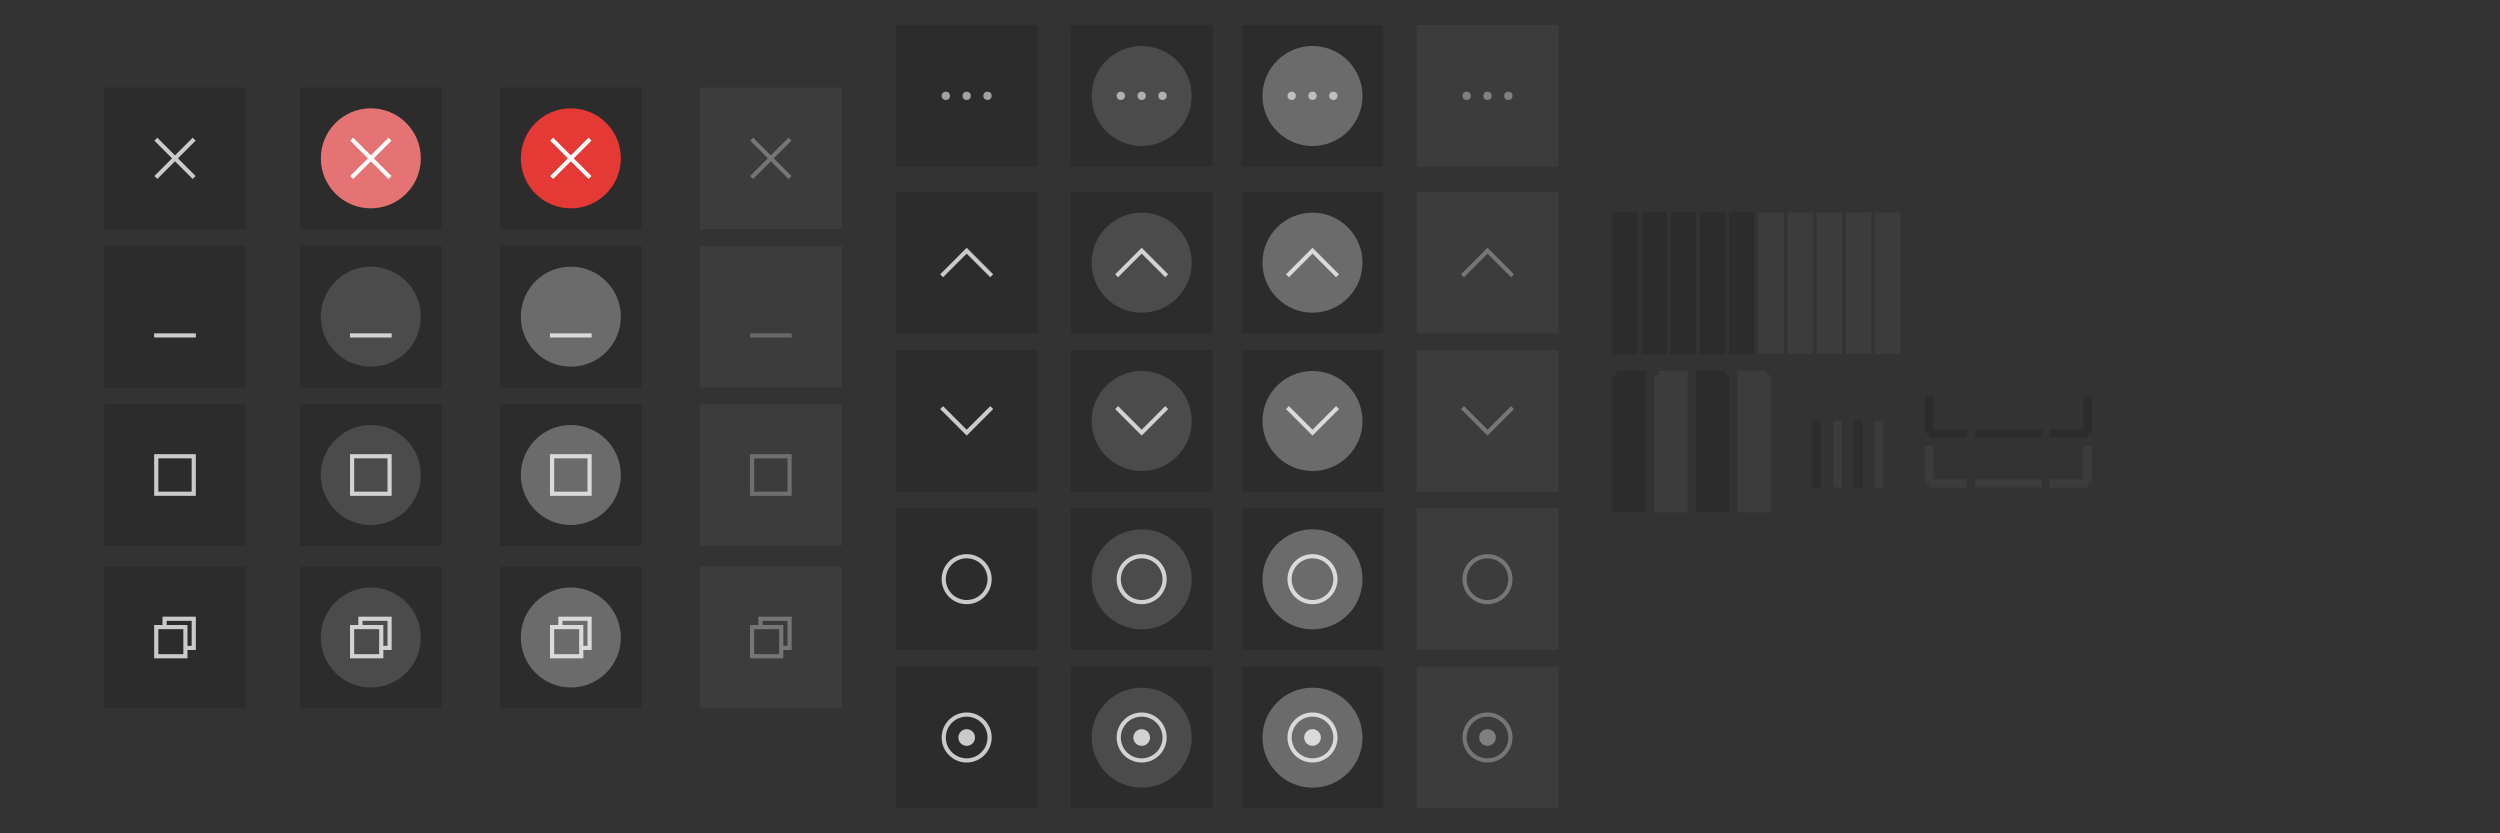 <svg width="600" height="200" version="1.1" viewBox="0 0 600 200" xmlns="http://www.w3.org/2000/svg" xmlns:xlink="http://www.w3.org/1999/xlink">
 <rect x="0" y="0" width="600" height="200" fill="#333333" stroke="none"/>
 <g id="title-1-active" transform="matrix(.179 0 0 1 386.11 -503.36)">
  <rect x="5" y="554.36" width="34" height="34" fill="#2c2c2c"/>
 </g>
 <use id="title-2-active" transform="translate(7)" width="100%" height="100%" xlink:href="#title-1-active"/>
 <use id="title-3-active" transform="translate(14)" width="100%" height="100%" xlink:href="#title-1-active"/>
 <use id="title-4-active" transform="translate(21)" width="100%" height="100%" xlink:href="#title-1-active"/>
 <use id="title-5-active" transform="translate(28)" width="100%" height="100%" xlink:href="#title-1-active"/>
 <g id="title-1-inactive" transform="matrix(.179 0 0 1 421.11 -503.36)">
  <rect x="5" y="554.36" width="34" height="34" fill="#3c3c3c"/>
 </g>
 <g id="title-2-inactive" transform="matrix(.179 0 0 1 428.11 -503.36)">
  <rect x="5" y="554.36" width="34" height="34" fill="#3c3c3c"/>
 </g>
 <g id="title-3-inactive" transform="matrix(.179 0 0 1 435.11 -503.36)">
  <rect x="5" y="554.36" width="34" height="34" fill="#3c3c3c"/>
 </g>
 <g id="title-4-inactive" transform="matrix(.179 0 0 1 442.11 -503.36)">
  <rect x="5" y="554.36" width="34" height="34" fill="#3c3c3c"/>
 </g>
 <g id="title-5-inactive" transform="matrix(.179 0 0 1 449.11 -503.36)">
  <rect x="5" y="554.36" width="34" height="34" fill="#3c3c3c"/>
 </g>
 <g id="top-left-active" transform="translate(382,-637.36)">
  <path d="m5 731.36-2e-7 29h8l1e-6 -34-7-4e-5 -2e-7 1-1-1e-5z" fill="#2c2c2c"/>
 </g>
 <g id="top-left-inactive" transform="translate(392,-637.36)">
  <path d="m5 731.36-2e-7 29h8l1e-6 -34-7-4e-5 -2e-7 1-1-1e-5z" fill="#3c3c3c"/>
 </g>
 <use id="top-right-active" transform="matrix(-1,0,0,1,802,0)" width="100%" height="100%" xlink:href="#top-left-active"/>
 <g id="top-right-inactive" transform="matrix(-1,0,0,1,430,-637.36)">
  <path d="m5 731.36-2e-7 29h8l1e-6 -34-7-4e-5 -2e-7 1-1-1e-5z" fill="#3c3c3c"/>
 </g>
 <g id="left-active" transform="translate(389,-633.36)">
  <rect transform="scale(-1,1)" x="-48" y="734.36" width="2" height="16" fill="#2c2c2c"/>
 </g>
 <g id="left-inactive" transform="translate(394,-633.36)">
  <rect transform="scale(-1,1)" x="-48" y="734.36" width="2" height="16" fill="#3c3c3c"/>
 </g>
 <g id="right-inactive" transform="matrix(-1,0,0,1,498,-633.36)">
  <rect transform="scale(-1,1)" x="-48" y="734.36" width="2" height="16" fill="#3c3c3c"/>
 </g>
 <g id="right-active" transform="matrix(-1,0,0,1,493,-633.36)">
  <rect transform="scale(-1,1)" x="-48" y="734.36" width="2" height="16" fill="#2c2c2c"/>
 </g>
 <g id="bottom-left-active" transform="translate(366,-635.36)">
  <path d="m98 730.36h-2v9h1v1l9-1.2e-4v-2l-8 1.2e-4z" fill="#2c2c2c"/>
 </g>
 <g id="bottom-left-inactive" transform="translate(366,-623.36)">
  <path d="m98 730.36h-2v9h1v1l9-1.2e-4v-2l-8 1.2e-4z" fill="#3c3c3c"/>
 </g>
 <g id="bottom-right-inactive" transform="matrix(-1,0,0,1,598,-623.36)">
  <path d="m98 730.36h-2v9h1v1l9-1.2e-4v-2l-8 1.2e-4z" fill="#3c3c3c"/>
 </g>
 <g id="bottom-right-active" transform="matrix(-1,0,0,1,598,-635.36)">
  <path d="m98 730.36h-2v9h1v1l9-1.2e-4v-2l-8 1.2e-4z" fill="#2c2c2c"/>
 </g>
 <g id="bottom-active" transform="matrix(0,-1,-1,0,1224.4,151)">
  <rect transform="scale(-1,1)" x="-48" y="734.36" width="2" height="16" fill="#2c2c2c"/>
 </g>
 <g id="bottom-inactive" transform="matrix(0,-1,-1,0,1224.4,163)">
  <rect transform="scale(-1,1)" x="-48" y="734.36" width="2" height="16" fill="#3c3c3c"/>
 </g>
 <g id="stick-active">
  <rect x="215" y="122" width="34" height="34" fill="#2c2c2c"/>
  <path d="m232 133a6 6 0 0 0-6 6 6 6 0 0 0 6 6 6 6 0 0 0 6-6 6 6 0 0 0-6-6zm0 1a5 5 0 0 1 5 5 5 5 0 0 1-5 5 5 5 0 0 1-5-5 5 5 0 0 1 5-5z" fill="#ffffff" opacity=".75"/>
 </g>
 <g id="close-active">
  <rect x="25" y="21" width="34" height="34" fill="#2c2c2c"/>
  <g transform="translate(30,26)" fill="#ffffff" opacity=".75">
   <path d="m16.243 7.05-4.243 4.243-4.243-4.243-0.707 0.707 4.243 4.243-4.243 4.243 0.707 0.707 4.243-4.243 4.243 4.243 0.707-0.707-4.243-4.243 4.243-4.243z" fill="#ffffff" opacity="1" stroke-linecap="round" stroke-linejoin="round" stroke-miterlimit="2" stroke-width="2"/>
  </g>
 </g>
 <g id="close-prelight">
  <rect x="72" y="21" width="34" height="34" fill="#2c2c2c"/>
  <path d="m89 50c6.627 0 12-5.373 12-12s-5.373-12-12-12c-6.628 0-12 5.373-12 12s5.373 12 12 12" fill="#e57373" fill-rule="evenodd"/>
  <g transform="translate(77 26)" fill="#ffffff">
   <path d="m16.243 7.05-4.243 4.243-4.243-4.243-0.707 0.707 4.243 4.243-4.243 4.243 0.707 0.707 4.243-4.243 4.243 4.243 0.707-0.707-4.243-4.243 4.243-4.243z" fill="#ffffff" stroke-linecap="round" stroke-linejoin="round" stroke-miterlimit="2" stroke-width="2"/>
  </g>
 </g>
 <g id="close-pressed">
  <rect x="120" y="21" width="34" height="34" fill="#2c2c2c"/>
  <path d="m137 50c6.627 0 12-5.373 12-12s-5.373-12-12-12c-6.628 0-12 5.373-12 12s5.373 12 12 12" fill="#e53935" fill-rule="evenodd"/>
  <g transform="translate(125 26)" fill="#ffffff">
   <path d="m16.243 7.05-4.243 4.243-4.243-4.243-0.707 0.707 4.243 4.243-4.243 4.243 0.707 0.707 4.243-4.243 4.243 4.243 0.707-0.707-4.243-4.243 4.243-4.243z" fill="#ffffff" stroke-linecap="round" stroke-linejoin="round" stroke-miterlimit="2" stroke-width="2"/>
  </g>
 </g>
 <g id="close-inactive">
  <rect x="168" y="21" width="34" height="34" fill="#3c3c3c"/>
  <g transform="translate(173 26)" fill="#ffffff" opacity=".3">
   <path d="m16.243 7.05-4.243 4.243-4.243-4.243-0.707 0.707 4.243 4.243-4.243 4.243 0.707 0.707 4.243-4.243 4.243 4.243 0.707-0.707-4.243-4.243 4.243-4.243z" fill="#ffffff" opacity="1" stroke-linecap="round" stroke-linejoin="round" stroke-miterlimit="2" stroke-width="2"/>
  </g>
 </g>
 <g id="hide-active">
  <rect x="25" y="59" width="34" height="34" fill="#2c2c2c"/>
  <g transform="translate(30 68)" fill="#ffffff" opacity=".75">
   <path d="m7 12v1h10v-1h-10" fill="#ffffff" fill-rule="evenodd" opacity="1"/>
  </g>
 </g>
 <g id="maximize-active">
  <rect x="25" y="97" width="34" height="34" fill="#2c2c2c"/>
  <g transform="translate(30,102)" fill="#ffffff" opacity=".75">
   <path d="m7 7v10h10v-10h-10m1 1h8v8h-8v-8" fill="#ffffff" fill-rule="evenodd" opacity="1"/>
  </g>
 </g>
 <g id="hide-prelight">
  <rect x="72" y="59" width="34" height="34" fill="#2c2c2c"/>
  <path d="m89 88c6.627 0 12-5.373 12-12s-5.373-12-12-12c-6.628 0-12 5.373-12 12s5.373 12 12 12" fill="#ffffff" fill-rule="evenodd" opacity=".15"/>
  <g transform="translate(77 68)" fill="#ffffff" opacity=".75">
   <path d="m7 12v1h10v-1h-10" fill="#ffffff" fill-rule="evenodd" opacity="1"/>
  </g>
 </g>
 <g id="hide-pressed">
  <rect x="120" y="59" width="34" height="34" fill="#2c2c2c"/>
  <path d="m137 88c6.627 0 12-5.373 12-12s-5.373-12-12-12c-6.628 0-12 5.373-12 12s5.373 12 12 12" fill="#ffffff" fill-rule="evenodd" opacity=".3"/>
  <g transform="translate(125 68)" fill="#ffffff" opacity=".75">
   <path d="m7 12v1h10v-1h-10" fill="#ffffff" fill-rule="evenodd" opacity="1"/>
  </g>
 </g>
 <g id="maximize-prelight">
  <rect x="72" y="97" width="34" height="34" fill="#2c2c2c"/>
  <path d="m89 126c6.627 0 12-5.373 12-12s-5.373-12-12-12c-6.628 0-12 5.373-12 12s5.373 12 12 12" fill="#ffffff" fill-rule="evenodd" opacity=".15"/>
  <g transform="translate(77,102)" fill="#ffffff" opacity=".75">
   <path d="m7 7v10h10v-10h-10m1 1h8v8h-8v-8" fill="#ffffff" fill-rule="evenodd" opacity="1"/>
  </g>
 </g>
 <g id="maximize-pressed">
  <rect x="120" y="97" width="34" height="34" fill="#2c2c2c"/>
  <path d="m137 126c6.627 0 12-5.373 12-12s-5.373-12-12-12c-6.628 0-12 5.373-12 12s5.373 12 12 12" fill="#ffffff" fill-rule="evenodd" opacity=".3"/>
  <g transform="translate(125,102)" fill="#ffffff" opacity=".75">
   <path d="m7 7v10h10v-10h-10m1 1h8v8h-8v-8" fill="#ffffff" fill-rule="evenodd" opacity="1"/>
  </g>
 </g>
 <g id="hide-inactive">
  <rect x="168" y="59" width="34" height="34" fill="#3c3c3c"/>
  <g transform="translate(173 68)" fill="#ffffff" opacity=".75">
   <path d="m7 12v1h10v-1h-10" fill="#ffffff" fill-rule="evenodd" opacity=".3"/>
  </g>
 </g>
 <g id="maximize-inactive">
  <rect x="168" y="97" width="34" height="34" fill="#3c3c3c"/>
  <g transform="translate(173,102)" fill="#ffffff" opacity=".88">
   <path d="m7 7v10h10v-10h-10m1 1h8v8h-8v-8" fill="#ffffff" fill-rule="evenodd" opacity=".3"/>
  </g>
 </g>
 <g id="maximize-toggled-active">
  <rect x="25" y="136" width="34" height="34" fill="#2c2c2c"/>
  <g transform="translate(30 141)" fill="#ffffff" opacity=".75">
   <path d="m9 7v2h-2v8h8v-2h2v-8zm1 1h6v6h-1v-5h-5zm-2 2h6v6h-6z" fill="#ffffff"/>
  </g>
 </g>
 <g id="maximize-toggled-prelight">
  <rect x="72" y="136" width="34" height="34" fill="#2c2c2c"/>
  <path d="m89 165c6.627 0 12-5.373 12-12s-5.373-12-12-12c-6.628 0-12 5.373-12 12s5.373 12 12 12" fill="#ffffff" fill-rule="evenodd" opacity=".15"/>
  <g transform="translate(77 141)" fill="#ffffff" opacity=".75">
   <path d="m9 7v2h-2v8h8v-2h2v-8zm1 1h6v6h-1v-5h-5zm-2 2h6v6h-6z" fill="#ffffff"/>
  </g>
 </g>
 <g id="maximize-toggled-pressed">
  <rect x="120" y="136" width="34" height="34" fill="#2c2c2c"/>
  <path d="m137 165c6.627 0 12-5.373 12-12s-5.373-12-12-12c-6.628 0-12 5.373-12 12s5.373 12 12 12" fill="#ffffff" fill-rule="evenodd" opacity=".3"/>
  <g transform="translate(125 141)" fill="#ffffff" opacity=".75">
   <path d="m9 7v2h-2v8h8v-2h2v-8zm1 1h6v6h-1v-5h-5zm-2 2h6v6h-6z" fill="#ffffff"/>
  </g>
 </g>
 <g id="maximize-toggled-inactive">
  <rect x="168" y="136" width="34" height="34" fill="#3c3c3c"/>
  <g transform="translate(173 141)" fill="#ffffff" opacity=".3">
   <path d="m9 7v2h-2v8h8v-2h2v-8zm1 1h6v6h-1v-5h-5zm-2 2h6v6h-6z" fill="#ffffff"/>
  </g>
 </g>
 <g id="shade-active" transform="translate(0,-2)">
  <rect x="215" y="48" width="34" height="34" fill="#2c2c2c"/>
  <g transform="translate(220,53.465)" fill="#ffffff" opacity=".75">
   <path d="m12 8-6.363 6.363 0.707 0.707 5.656-5.656 5.656 5.656 0.707-0.707-5.656-5.656z" fill="#ffffff" opacity="1" stroke-linecap="round" stroke-linejoin="round" stroke-miterlimit="2" stroke-width="2"/>
  </g>
 </g>
 <g id="shade-prelight" transform="translate(0,-2)">
  <rect x="257" y="48" width="34" height="34" fill="#2c2c2c"/>
  <path d="m274 77.04c6.627 0 12-5.373 12-12 0-6.628-5.373-12-12-12-6.628 0-12 5.372-12 12 0 6.627 5.373 12 12 12" fill="#ffffff" fill-rule="evenodd" opacity=".15"/>
  <g transform="translate(262,53.465)" fill="#ffffff" opacity=".75">
   <path d="m12 8-6.363 6.363 0.707 0.707 5.656-5.656 5.656 5.656 0.707-0.707-5.656-5.656z" fill="#ffffff" opacity="1" stroke-linecap="round" stroke-linejoin="round" stroke-miterlimit="2" stroke-width="2"/>
  </g>
 </g>
 <g id="shade-pressed" transform="translate(0,-2)">
  <rect x="298" y="48" width="34" height="34" fill="#2c2c2c"/>
  <path d="m315 77.04c6.627 0 12-5.373 12-12 0-6.628-5.373-12-12-12-6.628 0-12 5.372-12 12 0 6.627 5.373 12 12 12" fill="#ffffff" fill-rule="evenodd" opacity=".3"/>
  <g transform="translate(303,53.465)" fill="#ffffff" opacity=".75">
   <path d="m12 8-6.363 6.363 0.707 0.707 5.656-5.656 5.656 5.656 0.707-0.707-5.656-5.656z" fill="#ffffff" opacity="1" stroke-linecap="round" stroke-linejoin="round" stroke-miterlimit="2" stroke-width="2"/>
  </g>
 </g>
 <g id="shade-inactive" transform="translate(0,-2)">
  <rect x="340" y="48" width="34" height="34" fill="#3c3c3c"/>
  <g transform="translate(345,53.465)" fill="#ffffff" opacity=".3">
   <path d="m12 8-6.363 6.363 0.707 0.707 5.656-5.656 5.656 5.656 0.707-0.707-5.656-5.656z" fill="#ffffff" opacity="1" stroke-linecap="round" stroke-linejoin="round" stroke-miterlimit="2" stroke-width="2"/>
  </g>
 </g>
 <g id="shade-toggled-active">
  <rect x="215" y="84" width="34" height="34" fill="#2c2c2c"/>
  <g transform="matrix(1 0 0 -1 220 112.54)" fill="#ffffff" opacity=".75">
   <path d="m12 8-6.363 6.363 0.707 0.707 5.656-5.656 5.656 5.656 0.707-0.707-5.656-5.656z" fill="#ffffff" opacity="1" stroke-linecap="round" stroke-linejoin="round" stroke-miterlimit="2" stroke-width="2"/>
  </g>
 </g>
 <g id="shade-toggled-prelight">
  <rect x="257" y="84" width="34" height="34" fill="#2c2c2c"/>
  <path d="m274 113.04c6.627 0 12-5.373 12-12 0-6.628-5.373-12-12-12-6.628 0-12 5.372-12 12 0 6.627 5.373 12 12 12" fill="#ffffff" fill-rule="evenodd" opacity=".15"/>
  <g transform="matrix(1 0 0 -1 262 112.54)" fill="#ffffff" opacity=".75">
   <path d="m12 8-6.363 6.363 0.707 0.707 5.656-5.656 5.656 5.656 0.707-0.707-5.656-5.656z" fill="#ffffff" opacity="1" stroke-linecap="round" stroke-linejoin="round" stroke-miterlimit="2" stroke-width="2"/>
  </g>
 </g>
 <g id="shade-toggled-pressed">
  <rect x="298" y="84" width="34" height="34" fill="#2c2c2c"/>
  <path d="m315 113.04c6.627 0 12-5.373 12-12 0-6.628-5.373-12-12-12-6.628 0-12 5.372-12 12 0 6.627 5.373 12 12 12" fill="#ffffff" fill-rule="evenodd" opacity=".3"/>
  <g transform="matrix(1 0 0 -1 303 112.54)" fill="#ffffff" opacity=".75">
   <path d="m12 8-6.363 6.363 0.707 0.707 5.656-5.656 5.656 5.656 0.707-0.707-5.656-5.656z" fill="#ffffff" opacity="1" stroke-linecap="round" stroke-linejoin="round" stroke-miterlimit="2" stroke-width="2"/>
  </g>
 </g>
 <g id="shade-toggled-inactive">
  <rect x="340" y="84" width="34" height="34" fill="#3c3c3c"/>
  <g transform="matrix(1 0 0 -1 345 112.54)" fill="#ffffff" opacity=".3">
   <path d="m12 8-6.363 6.363 0.707 0.707 5.656-5.656 5.656 5.656 0.707-0.707-5.656-5.656z" fill="#ffffff" opacity="1" stroke-linecap="round" stroke-linejoin="round" stroke-miterlimit="2" stroke-width="2"/>
  </g>
 </g>
 <g id="stick-toggled-active">
  <rect x="215" y="160" width="34" height="34" fill="#2c2c2c"/>
  <circle cx="232" cy="177" r="2" fill="#ffffff" opacity=".75" stroke-width="1"/>
  <path d="m232 171a6 6 0 0 0-6 6 6 6 0 0 0 6 6 6 6 0 0 0 6-6 6 6 0 0 0-6-6zm0 1a5 5 0 0 1 5 5 5 5 0 0 1-5 5 5 5 0 0 1-5-5 5 5 0 0 1 5-5z" fill="#ffffff" opacity=".75"/>
 </g>
 <g id="stick-prelight">
  <rect x="257" y="122" width="34" height="34" fill="#2c2c2c"/>
  <path d="m274 151.04c6.627 0 12-5.373 12-12 0-6.628-5.373-12-12-12-6.628 0-12 5.372-12 12 0 6.627 5.373 12 12 12" fill="#ffffff" fill-rule="evenodd" opacity=".15"/>
  <path d="m274 133a6 6 0 0 0-6 6 6 6 0 0 0 6 6 6 6 0 0 0 6-6 6 6 0 0 0-6-6zm0 1a5 5 0 0 1 5 5 5 5 0 0 1-5 5 5 5 0 0 1-5-5 5 5 0 0 1 5-5z" fill="#ffffff" opacity=".75"/>
 </g>
 <g id="stick-pressed">
  <rect x="298" y="122" width="34" height="34" fill="#2c2c2c"/>
  <path d="m315 151.04c6.627 0 12-5.372 12-12 0-6.627-5.373-12-12-12-6.628 0-12 5.372-12 12s5.373 12 12 12" fill="#ffffff" fill-rule="evenodd" opacity=".3"/>
  <path d="m315 133a6 6 0 0 0-6 6 6 6 0 0 0 6 6 6 6 0 0 0 6-6 6 6 0 0 0-6-6zm0 1a5 5 0 0 1 5 5 5 5 0 0 1-5 5 5 5 0 0 1-5-5 5 5 0 0 1 5-5z" fill="#ffffff" opacity=".75"/>
 </g>
 <g id="stick-inactive">
  <rect x="340" y="122" width="34" height="34" fill="#3c3c3c"/>
  <path d="m357 133a6 6 0 0 0-6 6 6 6 0 0 0 6 6 6 6 0 0 0 6-6 6 6 0 0 0-6-6zm0 1a5 5 0 0 1 5 5 5 5 0 0 1-5 5 5 5 0 0 1-5-5 5 5 0 0 1 5-5z" fill="#ffffff" opacity=".3"/>
 </g>
 <g id="stick-toggled-prelight">
  <rect x="257" y="160" width="34" height="34" fill="#2c2c2c"/>
  <path d="m274 189.04c6.627 0 12-5.373 12-12s-5.373-12-12-12c-6.628 0-12 5.373-12 12 0 6.627 5.373 12 12 12" fill="#ffffff" fill-rule="evenodd" opacity=".15"/>
  <circle cx="274" cy="177" r="2" fill="#ffffff" opacity=".75"/>
  <path d="m274 171a6 6 0 0 0-6 6 6 6 0 0 0 6 6 6 6 0 0 0 6-6 6 6 0 0 0-6-6zm0 1a5 5 0 0 1 5 5 5 5 0 0 1-5 5 5 5 0 0 1-5-5 5 5 0 0 1 5-5z" fill="#ffffff" opacity=".75"/>
 </g>
 <g id="stick-toggled-pressed">
  <rect x="298" y="160" width="34" height="34" fill="#2c2c2c"/>
  <path d="m315 189.04c6.627 0 12-5.373 12-12s-5.373-12-12-12c-6.628 0-12 5.373-12 12 0 6.627 5.373 12 12 12" fill="#ffffff" fill-rule="evenodd" opacity=".3"/>
  <circle cx="315" cy="177" r="2" fill="#ffffff" opacity=".75"/>
  <path d="m315 171a6 6 0 0 0-6 6 6 6 0 0 0 6 6 6 6 0 0 0 6-6 6 6 0 0 0-6-6zm0 1a5 5 0 0 1 5 5 5 5 0 0 1-5 5 5 5 0 0 1-5-5 5 5 0 0 1 5-5z" fill="#ffffff" opacity=".75"/>
 </g>
 <g id="stick-toggled-inactive">
  <rect x="340" y="160" width="34" height="34" fill="#3c3c3c"/>
  <circle cx="357" cy="177" r="2" fill="#ffffff" opacity=".35"/>
  <path d="m357 171a6 6 0 0 0-6 6 6 6 0 0 0 6 6 6 6 0 0 0 6-6 6 6 0 0 0-6-6zm0 1a5 5 0 0 1 5 5 5 5 0 0 1-5 5 5 5 0 0 1-5-5 5 5 0 0 1 5-5z" fill="#ffffff" opacity=".3"/>
 </g>
 <g id="menu-prelight" transform="translate(0,-2)">
  <rect x="257" y="8" width="34" height="34" fill="#2c2c2c"/>
  <path d="m274 37.04c6.627 0 12-5.373 12-12s-5.373-12-12-12c-6.628 0-12 5.373-12 12 0 6.627 5.373 12 12 12" fill="#ffffff" fill-rule="evenodd" opacity=".15"/>
  <circle cx="274" cy="25" r="1" fill="#ffffff" opacity=".56" stroke-width=".5"/>
  <circle cx="269" cy="25" r="1" fill="#ffffff" opacity=".56" stroke-width=".5"/>
  <circle cx="279" cy="25" r="1" fill="#ffffff" opacity=".56" stroke-width=".5"/>
 </g>
 <g id="menu-pressed" transform="translate(0,-2)">
  <rect x="298" y="8" width="34" height="34" fill="#2c2c2c"/>
  <path d="m315 37.04c6.627 0 12-5.373 12-12s-5.373-12-12-12c-6.628 0-12 5.373-12 12 0 6.627 5.373 12 12 12" fill="#ffffff" fill-rule="evenodd" opacity=".3"/>
  <circle cx="315" cy="25" r="1" fill="#ffffff" opacity=".56" stroke-width=".5"/>
  <circle cx="310" cy="25" r="1" fill="#ffffff" opacity=".56" stroke-width=".5"/>
  <circle cx="320" cy="25" r="1" fill="#ffffff" opacity=".56" stroke-width=".5"/>
 </g>
 <g id="menu-active" transform="translate(0,-2)">
  <rect x="215" y="8" width="34" height="34" fill="#2c2c2c"/>
  <circle cx="232" cy="25" r="1" fill="#ffffff" opacity=".56" stroke-width=".5"/>
  <circle cx="227" cy="25" r="1" fill="#ffffff" opacity=".56" stroke-width=".5"/>
  <circle cx="237" cy="25" r="1" fill="#ffffff" opacity=".56" stroke-width=".5"/>
 </g>
 <g id="menu-inactive" transform="translate(0,-2)">
  <rect x="340" y="8" width="34" height="34" fill="#3c3c3c"/>
  <circle cx="357" cy="25" r="1" fill="#ffffff" opacity=".35" stroke-width=".5"/>
  <circle cx="352" cy="25" r="1" fill="#ffffff" opacity=".35" stroke-width=".5"/>
  <circle cx="362" cy="25" r="1" fill="#ffffff" opacity=".35" stroke-width=".5"/>
 </g>
</svg>
